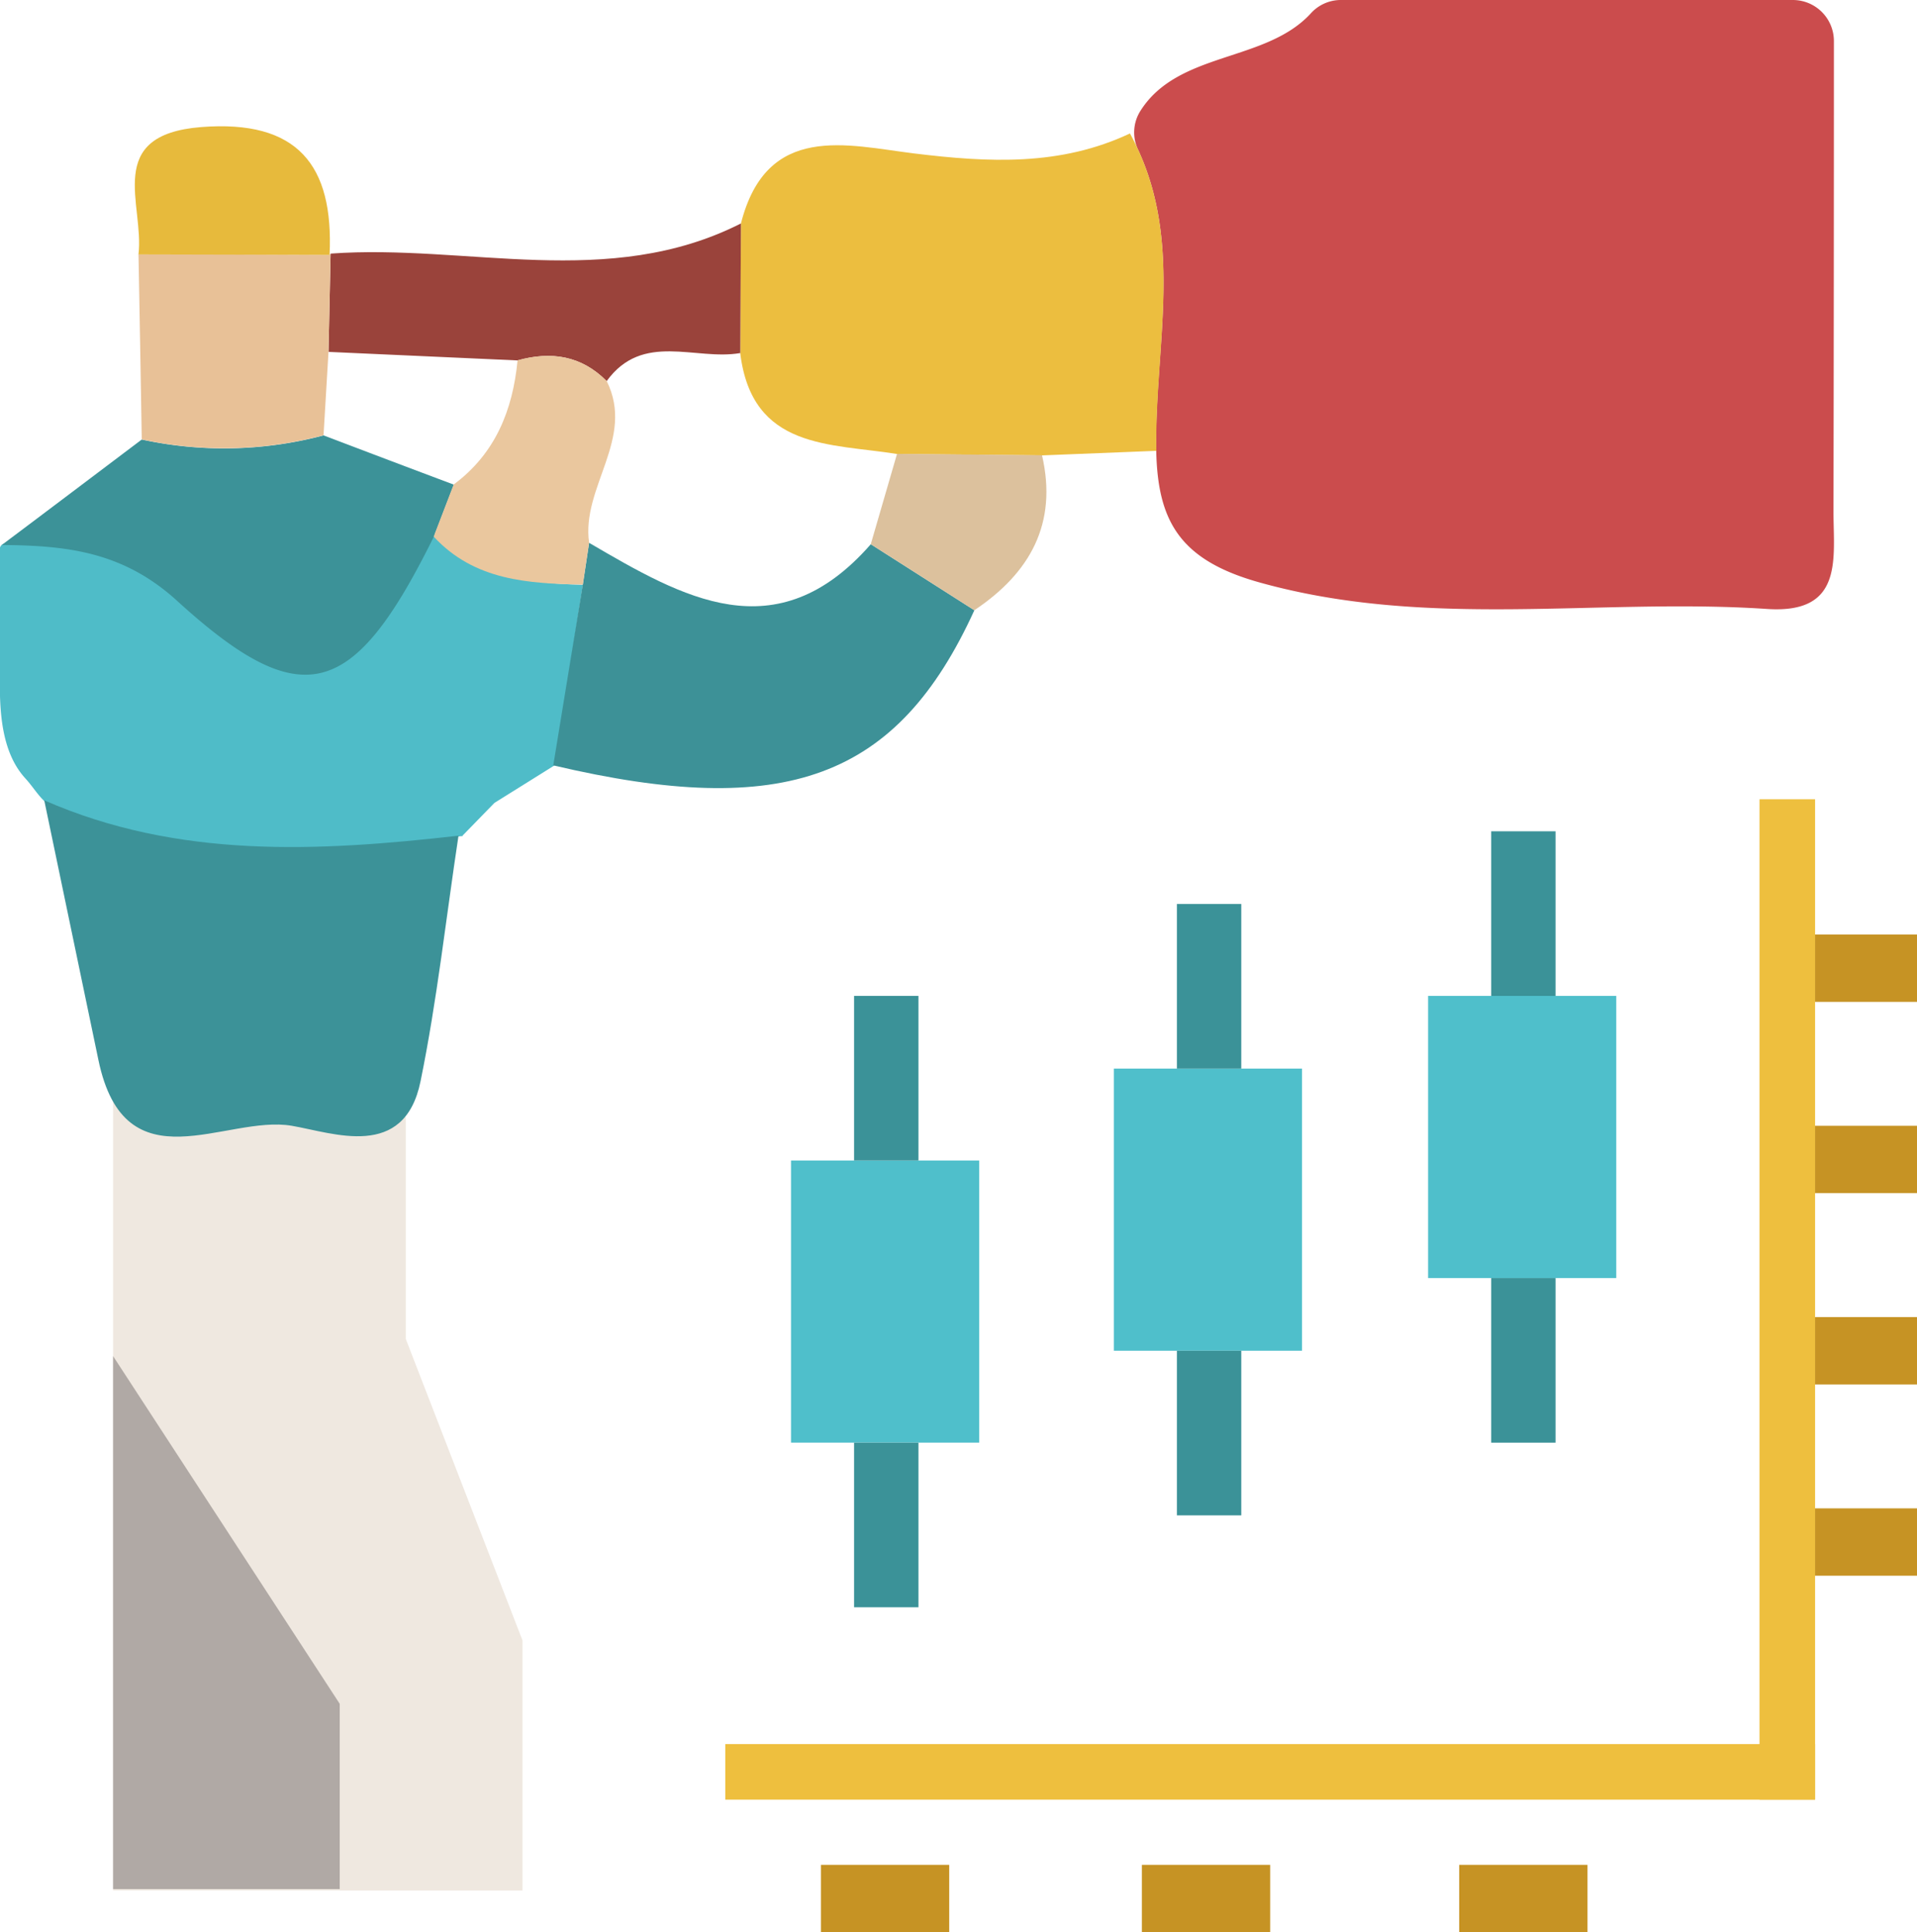 <svg id="Layer_1" data-name="Layer 1" xmlns="http://www.w3.org/2000/svg" viewBox="0 0 462.76 466.5"><path d="M454.43,12.15a9.91,9.91,0,0,1,9.91,9.92q0,56.84-.1,113.67c0,11.28,2.51,24.67-16,23.44-40.7-2.72-81.55,5-122.39-6.36-19.5-5.4-24.74-14.9-25.1-31.85-.46-24.3,6.45-49.22-4.38-72.67a9.73,9.73,0,0,1,.44-9.18c9.07-14.7,30.42-11.79,41.34-23.83a9.74,9.74,0,0,1,7.23-3.14Z" transform="translate(-21.64 -12.15)" style="fill:#cb4c4d"/><path d="M22.56,143.46a9.08,9.08,0,0,1,5.36.08c14.86.14,27.93,1.74,40.53,13.7,29,27.6,37.7,21.46,57.9-16.5,9.41,10.64,23.36,12.33,36,12.59l-6.84,43.61L141,206l-7.89,8.1.39-.13c-32.5,3.85-55.18,18.17-95.9-6-5.32-.62-6.68-4.42-9.87-7.92-5.35-5.86-6.13-14.77-6.13-22.71V144.66A1.26,1.26,0,0,1,22.56,143.46Z" transform="translate(-21.64 -12.15)" style="fill:#4fbcc8"/><path d="M200.5,66.1c6.23-24.49,25.68-18.88,41.83-16.9,18,2.2,35.29,3.09,52.08-4.83C308,69,300.3,95.31,300.78,121l-27.61,1.1-35-.34c-16.15-2.6-35-1-37.84-24.35Q200.42,81.75,200.5,66.1Z" transform="translate(-21.64 -12.15)" style="fill:#ecbe3f"/><path d="M155.2,196.94q3.56-21.81,7.13-43.63c.51-3.38,1-6.74,1.52-10.1,22.59,13.2,45.18,26.42,68,.34l25,15.94C238.28,200.2,211.24,210.16,155.2,196.94Z" transform="translate(-21.64 -12.15)" style="fill:#3d9197"/><path d="M256.84,159.49l-25-15.94q3.16-10.91,6.34-21.82l35,.34C277,138.58,270.27,150.51,256.84,159.49Z" transform="translate(-21.64 -12.15)" style="fill:#dcc19d"/><path d="M126.37,141.72C107,180.9,94.71,184.84,64.42,157.24c-13.14-12-26.85-13.37-42.35-13.51,11.25-8.43,22.57-17,33.79-25.46a93.64,93.64,0,0,0,43.9-1q15.74,6,31.43,11.89Q128.78,135.43,126.37,141.72Z" transform="translate(-21.64 -12.15)" style="fill:#3c9298"/><path d="M200.5,66.1q-.09,15.65-.16,31.29c-10.83,1.89-23.55-5.24-32.26,6.78-6.11-6.18-13.42-7.27-21.5-5l-45.64-2.06.51-23.73C134.47,71,168.49,82.31,200.5,66.1Z" transform="translate(-21.64 -12.15)" style="fill:#9a433b"/><path d="M101.45,73.35l-.51,23.73-1.2,20.16a93.42,93.42,0,0,1-43.88,1q-.37-22.35-.79-44.69l46.13.11Z" transform="translate(-21.64 -12.15)" style="fill:#e8c197"/><path d="M101.2,73.69l-46.13-.11c1.45-12-8.53-28.87,15.12-30.75C93.49,41,102.22,52,101.2,73.69Z" transform="translate(-21.64 -12.15)" style="fill:#e7ba3c"/><path d="M146.58,99.14c8.08-2.24,15.39-1.15,21.51,5,6.94,13.92-6.17,25.66-4.24,39.05-.51,3.36-1,6.72-1.52,10.1-13.16-.24-26.17-.95-36-11.58q2.43-6.3,4.84-12.59C141.22,121.66,145.42,111.18,146.58,99.14Z" transform="translate(-21.64 -12.15)" style="fill:#eac79e"/><polygon points="27.3 265.78 27.3 456.44 126.13 456.44 126.13 396.06 97.96 323.29 97.96 269.61 27.3 265.78" style="fill:#efe8e0"/><polygon points="27.3 456.1 82.01 456.1 82.01 411.37 27.3 327.42 27.3 456.1" style="fill:#b0a9a5"/><rect x="190.95" y="280.19" width="45.42" height="68.12" style="fill:#4fbfcb"/><rect x="206.17" y="240.45" width="15.54" height="39.74" style="fill:#3b9298"/><rect x="206.17" y="348.32" width="15.54" height="39.74" style="fill:#3b9298"/><rect x="268.88" y="258" width="45.42" height="68.12" style="fill:#4fbfcb"/><rect x="284.1" y="218.26" width="15.54" height="39.74" style="fill:#3b9298"/><rect x="284.1" y="326.13" width="15.54" height="39.74" style="fill:#3b9298"/><rect x="344.74" y="240.45" width="45.42" height="68.12" style="fill:#4fbfcb"/><rect x="359.97" y="200.71" width="15.54" height="39.74" style="fill:#3b9298"/><rect x="359.97" y="308.58" width="15.54" height="39.74" style="fill:#3b9298"/><rect x="424.74" y="192.97" width="13.42" height="241.53" style="fill:#eebf3e"/><rect x="321.54" y="308.41" width="13.42" height="263.08" transform="translate(-133.33 756.05) rotate(-90)" style="fill:#eebf3e"/><rect x="198.17" y="450.25" width="30.97" height="16.26" style="fill:#c69324"/><rect x="275.65" y="450.25" width="30.97" height="16.26" style="fill:#c69324"/><rect x="352.25" y="450.25" width="30.97" height="16.26" style="fill:#c69324"/><rect x="438.15" y="364.18" width="24.61" height="16.26" style="fill:#c69324"/><rect x="438.15" y="318" width="24.61" height="16.26" style="fill:#c69324"/><rect x="438.15" y="271.81" width="24.61" height="16.26" style="fill:#c69324"/><rect x="438.15" y="225.63" width="24.61" height="16.26" style="fill:#c69324"/><path d="M32.32,205.38c32.36,14.18,66.09,12.39,100,8.54-3,19.78-5.16,39.71-9.16,59.28-3.9,19.15-21,12.48-31.08,10.76-15.92-2.75-40.25,15-46.68-15.87Q38.88,236.73,32.32,205.38Z" transform="translate(-21.64 -12.15)" style="fill:#3c9298"/></svg>